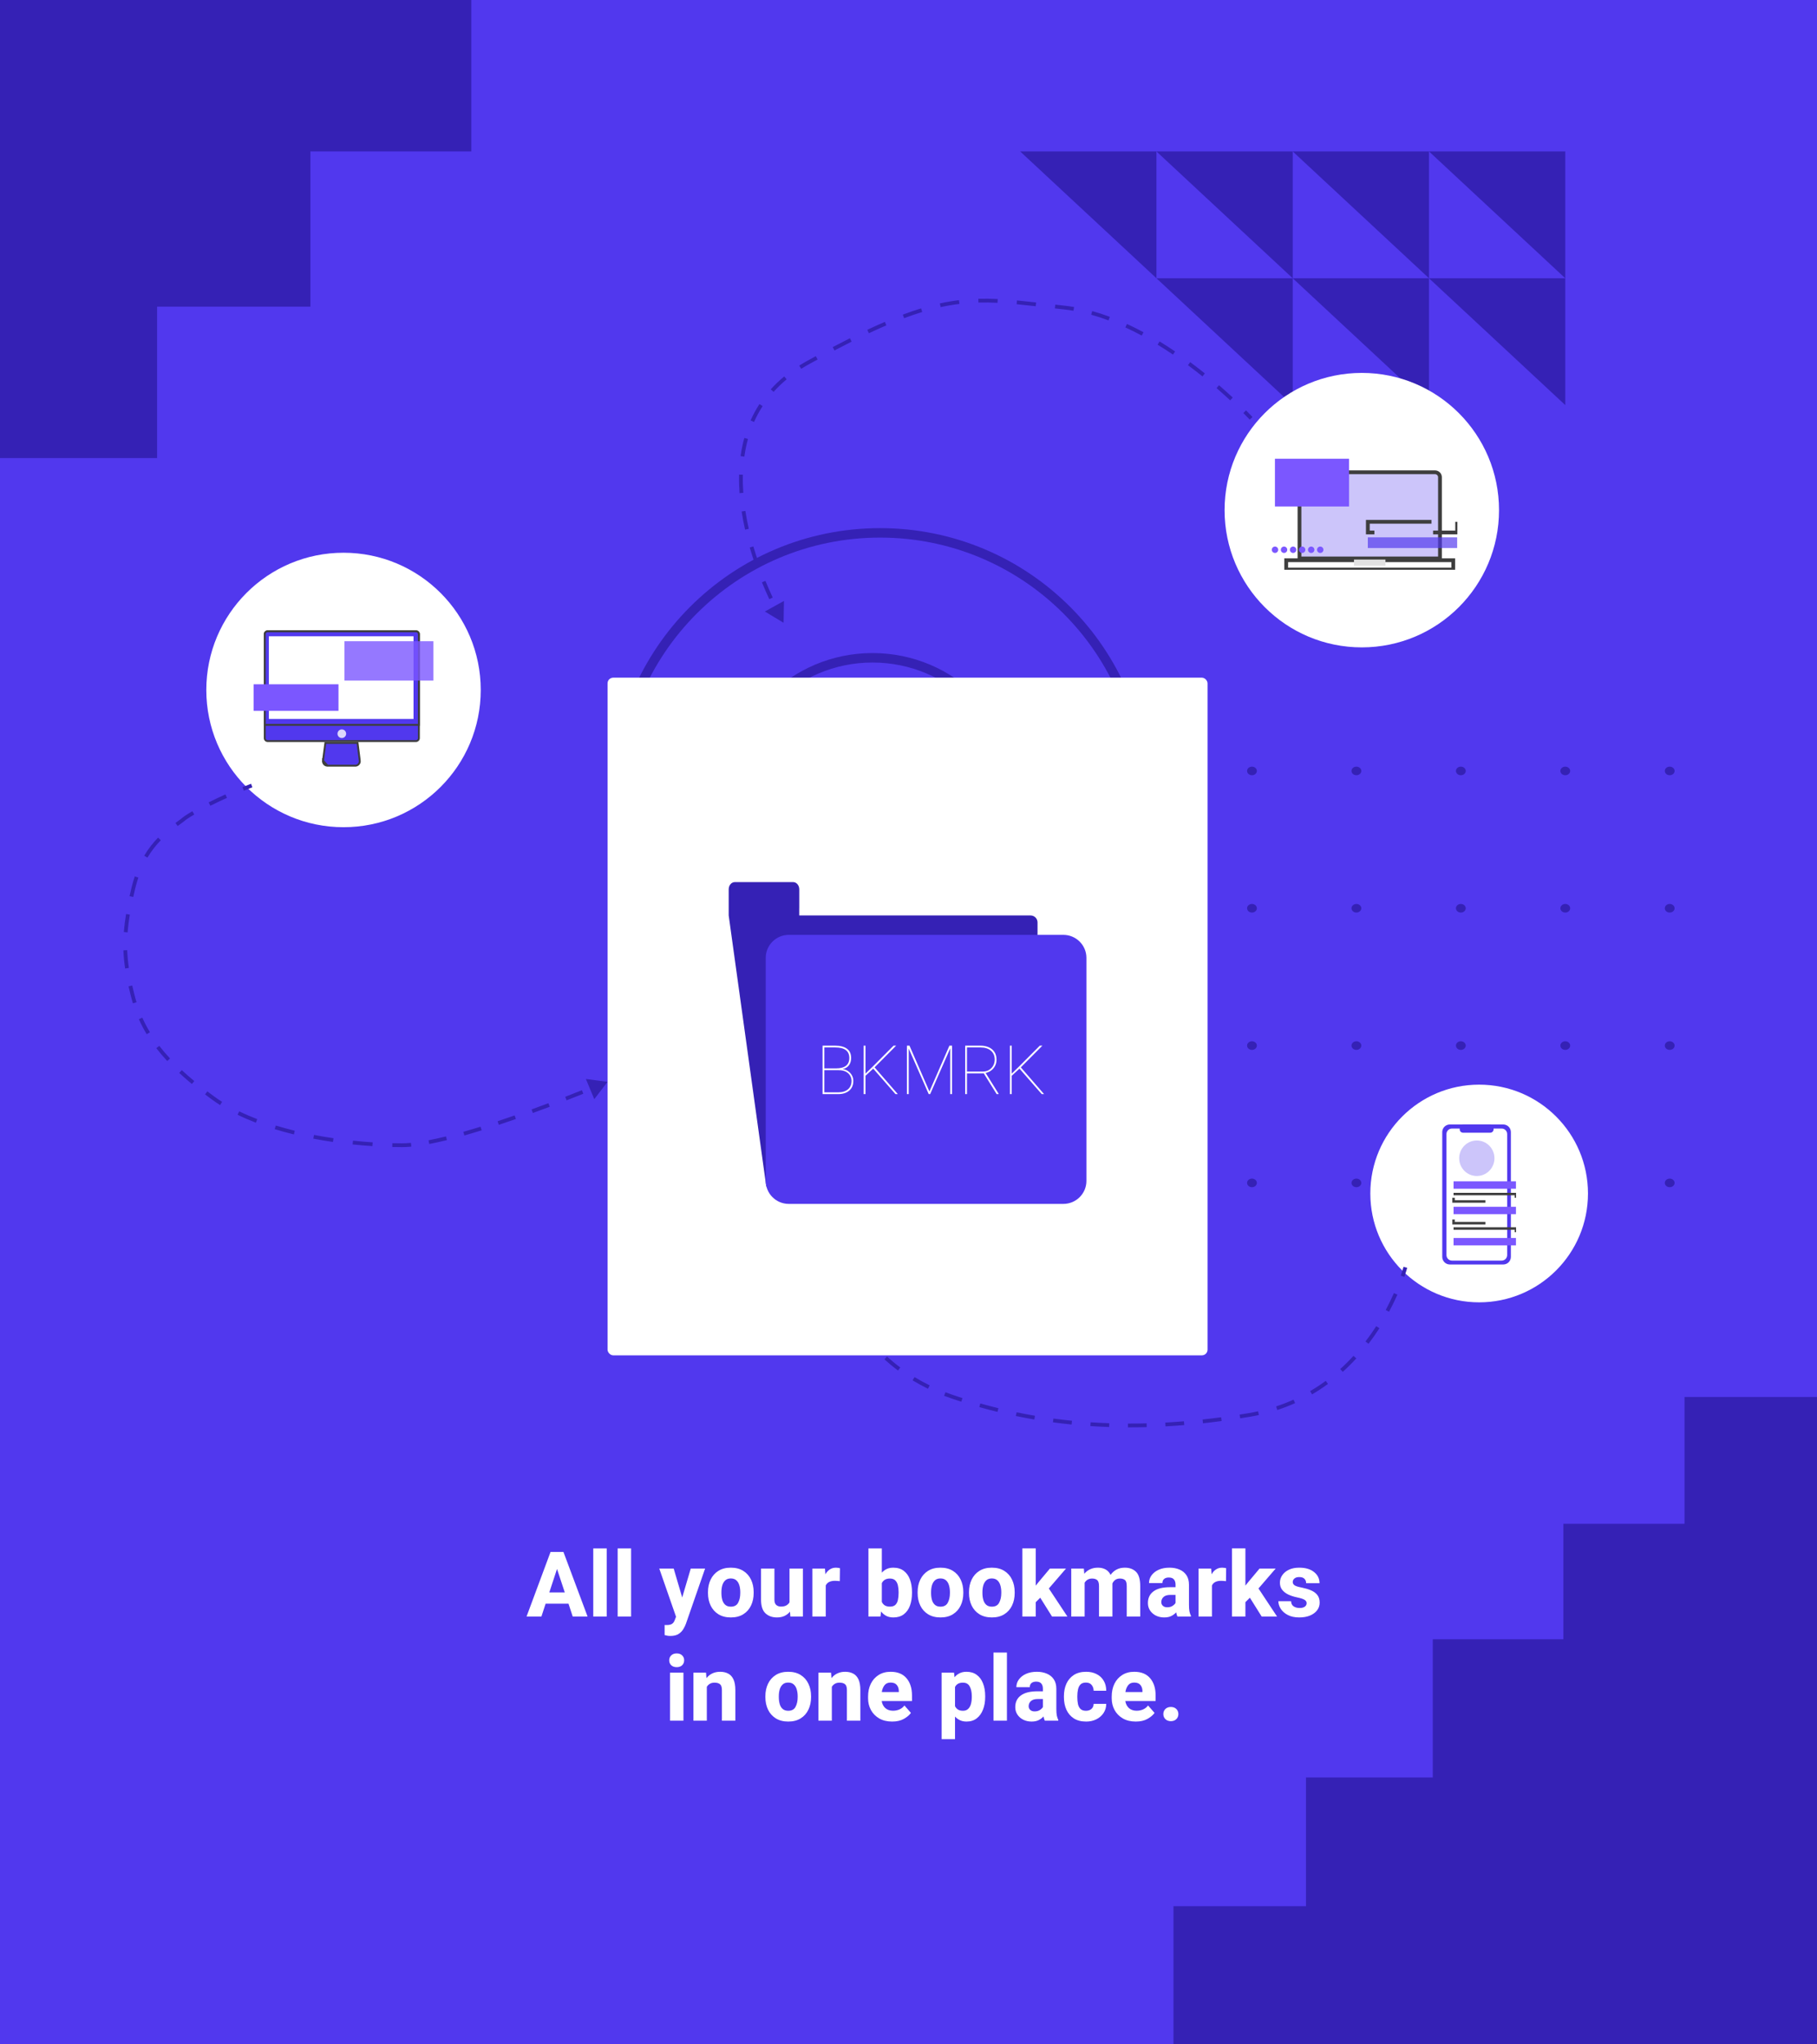 <svg viewBox="0 0 960 1080" fill="none" preserveAspectRatio="xMaxYMid meet" xmlns="http://www.w3.org/2000/svg">
    <path fill="#5138EE" d="M0 0h960v1080H0z" />
    <path
        d="M249 80h-85v82H83v80H0V0h249v80zM611 80v67l-72-67h72zM683 80v67l-72-67h72zM683 147v67l-72-67h72zM755 80v67l-72-67h72zM755 147v67l-72-67h72zM827 80v67l-72-67h72zM827 147v67l-72-67h72z"
        fill="#3521B5"
    />
    <ellipse cx="385.588" cy="407.273" rx="2.588" ry="2.273" fill="#3521B5" />
    <ellipse cx="440.765" cy="407.273" rx="2.588" ry="2.273" fill="#3521B5" />
    <ellipse cx="495.941" cy="407.273" rx="2.588" ry="2.273" fill="#3521B5" />
    <ellipse cx="551.118" cy="407.273" rx="2.588" ry="2.273" fill="#3521B5" />
    <ellipse cx="606.294" cy="407.273" rx="2.588" ry="2.273" fill="#3521B5" />
    <ellipse cx="661.471" cy="407.273" rx="2.588" ry="2.273" fill="#3521B5" />
    <ellipse cx="716.647" cy="407.273" rx="2.588" ry="2.273" fill="#3521B5" />
    <ellipse cx="771.824" cy="407.273" rx="2.588" ry="2.273" fill="#3521B5" />
    <ellipse cx="827" cy="407.273" rx="2.588" ry="2.273" fill="#3521B5" />
    <ellipse cx="882.177" cy="407.273" rx="2.588" ry="2.273" fill="#3521B5" />
    <ellipse cx="385.588" cy="479.818" rx="2.588" ry="2.273" fill="#3521B5" />
    <ellipse cx="440.765" cy="479.818" rx="2.588" ry="2.273" fill="#3521B5" />
    <ellipse cx="495.941" cy="479.818" rx="2.588" ry="2.273" fill="#3521B5" />
    <ellipse cx="551.118" cy="479.818" rx="2.588" ry="2.273" fill="#3521B5" />
    <ellipse cx="606.294" cy="479.818" rx="2.588" ry="2.273" fill="#3521B5" />
    <ellipse cx="661.471" cy="479.818" rx="2.588" ry="2.273" fill="#3521B5" />
    <ellipse cx="716.647" cy="479.818" rx="2.588" ry="2.273" fill="#3521B5" />
    <ellipse cx="771.824" cy="479.818" rx="2.588" ry="2.273" fill="#3521B5" />
    <ellipse cx="827" cy="479.818" rx="2.588" ry="2.273" fill="#3521B5" />
    <ellipse cx="882.177" cy="479.818" rx="2.588" ry="2.273" fill="#3521B5" />
    <ellipse cx="385.588" cy="552.364" rx="2.588" ry="2.273" fill="#3521B5" />
    <ellipse cx="440.765" cy="552.364" rx="2.588" ry="2.273" fill="#3521B5" />
    <ellipse cx="495.941" cy="552.364" rx="2.588" ry="2.273" fill="#3521B5" />
    <ellipse cx="551.118" cy="552.364" rx="2.588" ry="2.273" fill="#3521B5" />
    <ellipse cx="606.294" cy="552.364" rx="2.588" ry="2.273" fill="#3521B5" />
    <ellipse cx="661.471" cy="552.364" rx="2.588" ry="2.273" fill="#3521B5" />
    <ellipse cx="716.647" cy="552.364" rx="2.588" ry="2.273" fill="#3521B5" />
    <ellipse cx="771.824" cy="552.364" rx="2.588" ry="2.273" fill="#3521B5" />
    <ellipse cx="827" cy="552.364" rx="2.588" ry="2.273" fill="#3521B5" />
    <ellipse cx="882.177" cy="552.364" rx="2.588" ry="2.273" fill="#3521B5" />
    <ellipse cx="385.588" cy="624.909" rx="2.588" ry="2.273" fill="#3521B5" />
    <ellipse cx="440.765" cy="624.909" rx="2.588" ry="2.273" fill="#3521B5" />
    <ellipse cx="495.941" cy="624.909" rx="2.588" ry="2.273" fill="#3521B5" />
    <ellipse cx="551.118" cy="624.909" rx="2.588" ry="2.273" fill="#3521B5" />
    <ellipse cx="606.294" cy="624.909" rx="2.588" ry="2.273" fill="#3521B5" />
    <ellipse cx="661.471" cy="624.909" rx="2.588" ry="2.273" fill="#3521B5" />
    <ellipse cx="716.647" cy="624.909" rx="2.588" ry="2.273" fill="#3521B5" />
    <ellipse cx="771.824" cy="624.909" rx="2.588" ry="2.273" fill="#3521B5" />
    <ellipse cx="827" cy="624.909" rx="2.588" ry="2.273" fill="#3521B5" />
    <ellipse cx="882.177" cy="624.909" rx="2.588" ry="2.273" fill="#3521B5" />
    <g filter="url(#filter0_d)">
        <circle cx="781.5" cy="626.5" r="57.5" fill="#fff" />
        <g clip-path="url(#clip0)">
            <path
                d="M794.26 590.047h-28.263c-2.208 0-3.997 1.802-3.997 4.024v65.905c0 2.222 1.789 4.024 3.997 4.024h28.263c2.208 0 3.997-1.802 3.997-4.024v-65.905c0-2.222-1.789-4.024-3.997-4.024z"
                fill="#5138EE"
            />
            <path
                d="M793.416 592.194h-26.297c-1.598 0-2.894 1.305-2.894 2.914v63.924c0 1.609 1.296 2.913 2.894 2.913h26.297c1.598 0 2.894-1.304 2.894-2.913v-63.924c0-1.609-1.296-2.914-2.894-2.914z"
                fill="#fff"
            />
            <path
                d="M787.373 590h-14.397c-.966 0-1.75.789-1.75 1.762v.865c0 .973.784 1.762 1.75 1.762h14.397c.967 0 1.75-.789 1.75-1.762v-.865c0-.973-.783-1.762-1.75-1.762z"
                fill="#5138EE"
            />
            <path
                d="M780.268 617.266c5.147 0 9.319-4.202 9.319-9.385s-4.172-9.384-9.319-9.384c-5.147 0-9.32 4.201-9.32 9.384 0 5.183 4.173 9.385 9.32 9.385z"
                fill="#5138EE"
                fill-opacity=".29"
            />
            <path d="M767.981 623.989v-3.922h32.966v3.922h-32.966z" fill="#7B57FF" />
            <path
                d="M784.801 630.712h-16.82v-1.962M784.801 642.197h-16.82v-1.961M767.981 626.79h32.966v1.961M767.981 644.998h32.966v1.961"
                stroke="#3E3E3E"
                stroke-width="1.31"
                stroke-miterlimit="10"
            />
            <path
                d="M800.947 633.513h-32.966v3.921h32.966v-3.921zM800.947 650h-32.966v3.921h32.966V650z"
                fill="#7B57FF"
            />
        </g>
    </g>
    <g filter="url(#filter1_d)">
        <circle cx="181.5" cy="360.5" r="72.5" fill="#fff" />
        <path
            d="M141.418 329.5h78.355c.852 0 1.54.689 1.54 1.536v54.915c0 .847-.688 1.536-1.54 1.536h-78.355c-.851 0-1.54-.689-1.54-1.536v-54.915c0-.847.689-1.536 1.54-1.536z"
            fill="#5138EE"
            stroke="#3E3E3E"
        />
        <path
            d="M141.418 329.5h78.355c.409 0 .801.162 1.09.45.288.288.45.679.45 1.086v47.902h-81.435v-47.902c0-.407.162-.798.451-1.086.289-.288.68-.45 1.089-.45z"
            fill="#5138EE"
            stroke="#3E3E3E"
        />
        <path d="M218.481 332.135h-76.437v43.693h76.437v-43.693z" fill="#fff" />
        <path
            d="M170.668 397.811h0c-.044.336-.016.677.082 1.001.099.323.266.623.489.877.224.255.5.459.809.599.309.14.645.212.985.212l-2.365-2.689zm0 0l1.228-9.324h17.015l1.162 9.344c0 .001 0 .001.001.001.04.334.01.673-.09.994-.1.322-.268.619-.491.871-.224.252-.499.454-.807.593-.308.138-.642.21-.98.21 0 0 0 0 0 0h-14.673l-2.365-2.689z"
            fill="#5138EE"
            stroke="#3E3E3E"
        />
        <path
            opacity=".8"
            d="M180.596 385.897c1.261 0 2.284-1.021 2.284-2.28s-1.023-2.279-2.284-2.279c-1.262 0-2.285 1.02-2.285 2.279s1.023 2.28 2.285 2.28z"
            fill="#fff"
        />
        <path opacity=".8" d="M229 334.747h-47.024v20.802H229v-20.802z" fill="#7B57FF" />
        <path
            d="M134 359.253h44.835M134 362.72h44.835M134 366.235h44.835M134 369.749h44.835"
            stroke="#7B57FF"
            stroke-width="3.52"
            stroke-miterlimit="10"
        />
    </g>
    <g filter="url(#filter2_d)">
        <circle cx="719.5" cy="265.5" r="72.5" fill="#fff" />
        <g clip-path="url(#clip1)">
            <path
                d="M689.193 245.505h68.991c.696 0 1.362.275 1.852.762s.764 1.146.764 1.832v42.916h-74.222v-42.916c0-.686.274-1.345.764-1.832.49-.487 1.156-.762 1.851-.762z"
                fill="#5138EE"
                fill-opacity=".29"
                stroke="#3E3E3E"
                stroke-width="2"
            />
            <path
                d="M673.638 288.116c.937 0 1.697-.755 1.697-1.687 0-.931-.76-1.686-1.697-1.686s-1.696.755-1.696 1.686c0 .932.759 1.687 1.696 1.687zM678.418 288.116c.937 0 1.697-.755 1.697-1.687 0-.931-.76-1.686-1.697-1.686s-1.697.755-1.697 1.686c0 .932.76 1.687 1.697 1.687zM683.199 288.116c.937 0 1.697-.755 1.697-1.687 0-.931-.76-1.686-1.697-1.686s-1.697.755-1.697 1.686c0 .932.76 1.687 1.697 1.687zM687.979 288.116c.937 0 1.697-.755 1.697-1.687 0-.931-.76-1.686-1.697-1.686s-1.697.755-1.697 1.686c0 .932.76 1.687 1.697 1.687zM692.76 288.116c.937 0 1.697-.755 1.697-1.687 0-.931-.76-1.686-1.697-1.686s-1.697.755-1.697 1.686c0 .932.76 1.687 1.697 1.687zM697.54 288.116c.937 0 1.696-.755 1.696-1.687 0-.931-.759-1.686-1.696-1.686-.937 0-1.697.755-1.697 1.686 0 .932.76 1.687 1.697 1.687z"
                fill="#7B57FF"
            />
            <path
                d="M767.817 291.956H679.56v4.927h88.257v-4.927z"
                stroke="#3E3E3E"
                stroke-width="2"
                stroke-miterlimit="10"
            />
            <path d="M712.775 238.346h-39.173v25.221h39.173v-25.221z" fill="#7B57FF" />
            <path opacity=".68" d="M769.882 279.873h-47.196v5.631h47.196v-5.631z" fill="#5138EE" />
            <path
                d="M726.157 277.292h-3.471v-5.63h10.866M769.882 271.662v5.63h-12.725M733.552 271.662h22.752"
                stroke="#3E3E3E"
                stroke-width="2"
                stroke-miterlimit="10"
            />
            <path d="M732.007 291.604H715.37v3.284h16.637v-3.284z" fill="#E2E2E2" />
        </g>
    </g>
    <path
        d="M286.047 854h-7.852l12.68-34.125h6.82L310.445 854h-7.851l-2.227-6.797h-12.094L286.047 854zm4.172-12.75h8.179l-4.101-12.398-4.078 12.398zM320.547 854h-7.102v-36h7.102v36zm12.891 0h-7.102v-36h7.102v36zm31.523-25.359h7.57l-10.125 29.156c-.297.844-.742 1.765-1.336 2.765-.578 1.016-1.414 1.883-2.508 2.602-1.078.719-2.523 1.078-4.335 1.078-.657 0-1.188-.039-1.594-.117-.406-.063-.899-.172-1.477-.328v-5.344c.328.016.672.024 1.032.024 1.312 0 2.273-.211 2.882-.633.625-.406 1.094-1.047 1.407-1.922l.703-1.828-8.86-25.453h7.618l4.5 15.281 4.523-15.281zm9.094 12.445c0-2.469.468-4.672 1.406-6.609.937-1.954 2.305-3.493 4.101-4.618 1.797-1.125 3.977-1.687 6.54-1.687 2.593 0 4.789.562 6.586 1.687 1.812 1.125 3.179 2.664 4.101 4.618.938 1.937 1.406 4.14 1.406 6.609v.492c0 2.453-.468 4.656-1.406 6.61-.922 1.937-2.281 3.468-4.078 4.593-1.797 1.125-3.984 1.688-6.563 1.688-2.578 0-4.773-.563-6.586-1.688-1.796-1.125-3.164-2.656-4.101-4.593-.938-1.954-1.406-4.157-1.406-6.61v-.492zm7.101.492c0 1.328.156 2.539.469 3.633.313 1.094.836 1.961 1.57 2.601.735.641 1.719.961 2.953.961 1.829 0 3.11-.695 3.844-2.085.75-1.407 1.125-3.11 1.125-5.11v-.492c0-1.297-.164-2.492-.492-3.586-.313-1.094-.836-1.969-1.57-2.625-.719-.672-1.703-1.008-2.953-1.008-1.219 0-2.188.336-2.907 1.008-.718.656-1.242 1.531-1.57 2.625-.313 1.094-.469 2.289-.469 3.586v.492zm35.977-12.937h7.078V854h-6.633l-.187-2.602c-.782.969-1.75 1.727-2.907 2.274-1.14.531-2.468.797-3.984.797-2.5 0-4.531-.735-6.094-2.203-1.547-1.469-2.32-3.875-2.32-7.219v-16.406h7.078v16.453c0 1.297.32 2.226.961 2.789.641.562 1.469.844 2.484.844 1.172 0 2.118-.204 2.836-.61.735-.406 1.297-.953 1.688-1.64v-17.836zM436.281 854h-7.078v-25.359h6.656l.235 3.023c.609-1.094 1.383-1.945 2.32-2.555.938-.625 2.024-.937 3.258-.937.359 0 .734.031 1.125.094.406.046.734.117.984.211l-.093 6.82c-.344-.047-.758-.086-1.243-.117-.468-.047-.883-.071-1.242-.071-2.515 0-4.156.821-4.922 2.461V854zm45.563-12.469c0 2.547-.36 4.789-1.078 6.727-.719 1.937-1.813 3.461-3.282 4.57-1.453 1.094-3.281 1.641-5.484 1.641-1.438 0-2.688-.274-3.75-.821-1.062-.562-1.977-1.336-2.742-2.32L465.18 854h-6.352v-36h7.078v12.82c.735-.828 1.594-1.476 2.578-1.945 1-.469 2.157-.703 3.469-.703 2.219 0 4.063.555 5.531 1.664 1.469 1.109 2.563 2.633 3.282 4.57.718 1.938 1.078 4.149 1.078 6.633v.492zm-7.078-.492c0-1.281-.125-2.461-.375-3.539-.25-1.094-.711-1.961-1.383-2.602-.656-.656-1.61-.984-2.86-.984-1.078 0-1.96.219-2.648.656-.688.422-1.219 1.016-1.594 1.782v9.914c.375.796.906 1.414 1.594 1.851.703.422 1.602.633 2.695.633 1.25 0 2.203-.305 2.86-.914.656-.625 1.101-1.477 1.336-2.555.25-1.093.375-2.343.375-3.75v-.492zm10.054.047c0-2.469.469-4.672 1.407-6.609.937-1.954 2.304-3.493 4.101-4.618 1.797-1.125 3.977-1.687 6.539-1.687 2.594 0 4.789.562 6.586 1.687 1.813 1.125 3.18 2.664 4.102 4.618.937 1.937 1.406 4.14 1.406 6.609v.492c0 2.453-.469 4.656-1.406 6.61-.922 1.937-2.282 3.468-4.078 4.593-1.797 1.125-3.985 1.688-6.563 1.688s-4.773-.563-6.586-1.688c-1.797-1.125-3.164-2.656-4.101-4.593-.938-1.954-1.407-4.157-1.407-6.61v-.492zm7.102.492c0 1.328.156 2.539.469 3.633.312 1.094.836 1.961 1.57 2.601.734.641 1.719.961 2.953.961 1.828 0 3.109-.695 3.844-2.085.75-1.407 1.125-3.11 1.125-5.11v-.492c0-1.297-.164-2.492-.492-3.586-.313-1.094-.836-1.969-1.571-2.625-.718-.672-1.703-1.008-2.953-1.008-1.219 0-2.187.336-2.906 1.008-.719.656-1.242 1.531-1.57 2.625-.313 1.094-.469 2.289-.469 3.586v.492zm20.039-.492c0-2.469.469-4.672 1.406-6.609.938-1.954 2.305-3.493 4.102-4.618 1.797-1.125 3.976-1.687 6.539-1.687 2.594 0 4.789.562 6.586 1.687 1.812 1.125 3.179 2.664 4.101 4.618.938 1.937 1.407 4.14 1.407 6.609v.492c0 2.453-.469 4.656-1.407 6.61-.922 1.937-2.281 3.468-4.078 4.593-1.797 1.125-3.984 1.688-6.562 1.688-2.578 0-4.774-.563-6.586-1.688-1.797-1.125-3.164-2.656-4.102-4.593-.937-1.954-1.406-4.157-1.406-6.61v-.492zm7.101.492c0 1.328.157 2.539.469 3.633.313 1.094.836 1.961 1.571 2.601.734.641 1.718.961 2.953.961 1.828 0 3.109-.695 3.843-2.085.75-1.407 1.125-3.11 1.125-5.11v-.492c0-1.297-.164-2.492-.492-3.586-.312-1.094-.836-1.969-1.57-2.625-.719-.672-1.703-1.008-2.953-1.008-1.219 0-2.188.336-2.906 1.008-.719.656-1.243 1.531-1.571 2.625-.312 1.094-.469 2.289-.469 3.586v.492zM547.234 854h-7.078v-36.023h7.078v19.687l1.196-1.523 6.281-7.5h8.508l-9.071 10.523L563.969 854h-8.133l-6.234-9.961-2.368 2.367V854zm25.828 0h-7.078v-25.359h6.657l.234 2.765c.828-1.015 1.844-1.804 3.047-2.367 1.219-.578 2.609-.867 4.172-.867 1.5 0 2.828.305 3.984.914 1.156.609 2.055 1.578 2.695 2.906.813-1.187 1.844-2.117 3.094-2.789 1.266-.687 2.75-1.031 4.453-1.031 2.438 0 4.399.726 5.883 2.18 1.485 1.453 2.227 3.968 2.227 7.546V854h-7.125v-16.125c0-1.625-.321-2.687-.961-3.187-.641-.516-1.524-.774-2.649-.774-.968 0-1.781.234-2.437.703-.656.469-1.164 1.102-1.524 1.899V854h-7.078v-16.055c0-1.625-.328-2.703-.984-3.234-.641-.531-1.531-.797-2.672-.797-.906 0-1.688.195-2.344.586-.656.391-1.187.93-1.594 1.617V854zm48.024-16.898c0-1.141-.281-2.047-.844-2.719-.562-.672-1.461-1.008-2.695-1.008-1.078 0-1.914.258-2.508.773-.594.516-.891 1.235-.891 2.157h-7.078c0-1.5.446-2.86 1.336-4.078.891-1.235 2.149-2.219 3.774-2.954 1.625-.734 3.539-1.101 5.742-1.101 1.969 0 3.726.336 5.273 1.008 1.547.656 2.766 1.648 3.657 2.976.89 1.328 1.336 2.992 1.336 4.992v10.594c0 1.5.085 2.688.257 3.563.188.875.446 1.64.774 2.297V854h-7.125c-.282-.594-.508-1.336-.68-2.227-.656.75-1.5 1.391-2.531 1.922-1.016.516-2.274.774-3.774.774-1.609 0-3.07-.321-4.382-.961-1.297-.656-2.329-1.555-3.094-2.696-.766-1.156-1.149-2.476-1.149-3.96 0-2.657.985-4.711 2.954-6.164 1.968-1.469 4.898-2.204 8.789-2.204h2.859v-1.382zm-4.406 12c1.093 0 2.015-.235 2.765-.704.766-.484 1.313-1.015 1.641-1.593v-4.243h-2.648c-1.719 0-2.961.376-3.727 1.126-.766.734-1.149 1.624-1.149 2.671 0 .797.282 1.453.844 1.969.563.516 1.321.774 2.274.774zM640.328 854h-7.078v-25.359h6.656l.235 3.023c.609-1.094 1.382-1.945 2.32-2.555.937-.625 2.023-.937 3.258-.937.359 0 .734.031 1.125.094.406.046.734.117.984.211l-.094 6.82c-.343-.047-.757-.086-1.242-.117-.469-.047-.883-.071-1.242-.071-2.516 0-4.156.821-4.922 2.461V854zM658 854h-7.078v-36.023H658v19.687l1.195-1.523 6.282-7.5h8.507l-9.07 10.523 9.82 14.836h-8.132l-6.235-9.961-2.367 2.367V854zm32.344-7.078c0-.688-.336-1.258-1.008-1.711-.656-.469-2.024-.922-4.102-1.359-1.718-.36-3.257-.86-4.617-1.5-1.344-.657-2.414-1.493-3.211-2.508-.781-1.016-1.172-2.258-1.172-3.727 0-1.422.407-2.734 1.219-3.937.813-1.203 1.977-2.172 3.492-2.907 1.532-.734 3.36-1.101 5.485-1.101 3.328 0 5.945.773 7.851 2.32 1.922 1.531 2.883 3.492 2.883 5.883h-7.078c0-.953-.297-1.727-.891-2.32-.578-.61-1.507-.914-2.789-.914-1.047 0-1.875.25-2.484.75-.61.5-.914 1.125-.914 1.875 0 .718.336 1.304 1.008 1.757.687.438 1.882.813 3.586 1.125 1.796.36 3.421.836 4.875 1.43 1.453.578 2.609 1.399 3.468 2.461.86 1.047 1.289 2.422 1.289 4.125 0 1.5-.445 2.836-1.336 4.008-.875 1.172-2.125 2.101-3.75 2.789-1.609.672-3.507 1.008-5.695 1.008-2.391 0-4.406-.43-6.047-1.289-1.64-.86-2.883-1.946-3.726-3.258-.844-1.328-1.266-2.68-1.266-4.055h6.703c.063 1.266.524 2.188 1.383 2.766.875.562 1.914.844 3.117.844 1.219 0 2.141-.235 2.766-.704.64-.468.961-1.085.961-1.851zm-336.774 30.18c0-1.047.36-1.914 1.078-2.602.719-.688 1.68-1.031 2.883-1.031s2.157.343 2.86 1.031c.718.688 1.078 1.555 1.078 2.602 0 1.062-.36 1.937-1.078 2.625-.703.671-1.657 1.007-2.86 1.007-1.203 0-2.164-.336-2.883-1.007-.718-.688-1.078-1.563-1.078-2.625zM361.094 909h-7.102v-25.359h7.102V909zm12.351 0h-7.078v-25.359h6.656l.235 2.882c1.797-2.234 4.211-3.351 7.242-3.351 1.594 0 2.992.312 4.195.937 1.203.61 2.141 1.625 2.813 3.047.672 1.422 1.008 3.344 1.008 5.766V909h-7.102v-16.125c0-1.563-.336-2.609-1.008-3.141-.672-.546-1.64-.82-2.906-.82-.938 0-1.742.195-2.414.586-.672.391-1.219.93-1.641 1.617V909zm30.938-12.914c0-2.469.469-4.672 1.406-6.609.938-1.954 2.305-3.493 4.102-4.618 1.797-1.125 3.976-1.687 6.539-1.687 2.593 0 4.789.562 6.586 1.687 1.812 1.125 3.179 2.664 4.101 4.618.938 1.937 1.406 4.14 1.406 6.609v.492c0 2.453-.468 4.656-1.406 6.61-.922 1.937-2.281 3.468-4.078 4.593-1.797 1.125-3.984 1.688-6.562 1.688-2.579 0-4.774-.563-6.586-1.688-1.797-1.125-3.164-2.656-4.102-4.593-.937-1.954-1.406-4.157-1.406-6.61v-.492zm7.101.492c0 1.328.157 2.539.469 3.633.313 1.094.836 1.961 1.57 2.601.735.641 1.719.961 2.954.961 1.828 0 3.109-.695 3.843-2.085.75-1.407 1.125-3.11 1.125-5.11v-.492c0-1.297-.164-2.492-.492-3.586-.312-1.094-.836-1.969-1.57-2.625-.719-.672-1.703-1.008-2.953-1.008-1.219 0-2.188.336-2.907 1.008-.718.656-1.242 1.531-1.57 2.625-.312 1.094-.469 2.289-.469 3.586v.492zM439.492 909h-7.078v-25.359h6.656l.235 2.882c1.797-2.234 4.211-3.351 7.242-3.351 1.594 0 2.992.312 4.195.937 1.203.61 2.141 1.625 2.813 3.047.672 1.422 1.007 3.344 1.007 5.766V909h-7.101v-16.125c0-1.563-.336-2.609-1.008-3.141-.672-.546-1.641-.82-2.906-.82-.938 0-1.742.195-2.414.586-.672.391-1.219.93-1.641 1.617V909zm31.875.469c-2.672 0-4.961-.555-6.867-1.664-1.891-1.11-3.344-2.594-4.359-4.453-1-1.86-1.5-3.914-1.5-6.164v-.915c0-2.531.476-4.781 1.429-6.75.969-1.968 2.344-3.515 4.125-4.64 1.782-1.141 3.907-1.711 6.375-1.711 3.672 0 6.469 1.14 8.391 3.422 1.922 2.265 2.883 5.281 2.883 9.047v3h-16.008c.25 1.547.891 2.789 1.922 3.726 1.047.922 2.398 1.383 4.054 1.383 1.204 0 2.321-.219 3.352-.656 1.047-.453 1.945-1.156 2.695-2.11l3.422 3.914c-.797 1.141-2.031 2.188-3.703 3.141-1.672.953-3.742 1.43-6.211 1.43zm-.844-20.602c-1.39 0-2.453.469-3.187 1.406-.734.922-1.219 2.125-1.453 3.61h9v-.563c-.016-1.297-.375-2.359-1.078-3.187-.688-.844-1.782-1.266-3.282-1.266zm34.055 29.883H497.5v-35.109h6.562l.258 2.414c.75-.907 1.641-1.61 2.672-2.11 1.047-.515 2.258-.773 3.633-.773 2.141 0 3.945.539 5.414 1.617 1.469 1.063 2.578 2.563 3.328 4.5.766 1.922 1.149 4.172 1.149 6.75v.492c0 2.453-.383 4.657-1.149 6.61-.75 1.953-1.859 3.5-3.328 4.64-1.453 1.125-3.25 1.688-5.391 1.688-1.296 0-2.445-.235-3.445-.703-1-.469-1.875-1.118-2.625-1.946v11.93zm8.86-22.711c0-2.047-.36-3.742-1.079-5.086-.703-1.359-1.906-2.039-3.609-2.039-2.016 0-3.406.766-4.172 2.297v10.148c.375.75.899 1.344 1.57 1.782.688.421 1.571.632 2.649.632 1.141 0 2.047-.328 2.719-.984.687-.656 1.179-1.531 1.476-2.625.297-1.109.446-2.32.446-3.633v-.492zM532 909h-7.102v-36H532v36zm19.008-16.898c0-1.141-.281-2.047-.844-2.719-.562-.672-1.461-1.008-2.695-1.008-1.078 0-1.914.258-2.508.773-.594.516-.891 1.235-.891 2.157h-7.078c0-1.5.446-2.86 1.336-4.078.891-1.235 2.149-2.219 3.774-2.954 1.625-.734 3.539-1.101 5.742-1.101 1.968 0 3.726.336 5.273 1.008 1.547.656 2.766 1.648 3.656 2.976.891 1.328 1.336 2.992 1.336 4.992v10.594c0 1.5.086 2.688.258 3.563.188.875.445 1.64.774 2.297V909h-7.125c-.282-.594-.508-1.336-.68-2.227-.656.75-1.5 1.391-2.531 1.922-1.016.516-2.274.774-3.774.774-1.609 0-3.07-.321-4.383-.961-1.296-.656-2.328-1.555-3.093-2.696-.766-1.156-1.149-2.476-1.149-3.96 0-2.657.985-4.711 2.953-6.164 1.969-1.469 4.899-2.204 8.789-2.204h2.86v-1.382zm-4.406 12c1.093 0 2.015-.235 2.765-.704.766-.484 1.313-1.015 1.641-1.593v-4.243h-2.649c-1.718 0-2.961.376-3.726 1.126-.766.734-1.149 1.624-1.149 2.671 0 .797.282 1.453.844 1.969.563.516 1.32.774 2.274.774zm27.164-.329c1.203 0 2.172-.328 2.906-.984.75-.672 1.133-1.562 1.148-2.672h6.657c-.016 1.828-.493 3.445-1.43 4.852-.938 1.406-2.203 2.508-3.797 3.304-1.594.797-3.383 1.196-5.367 1.196-2.625 0-4.813-.563-6.563-1.688-1.734-1.14-3.039-2.679-3.914-4.617-.859-1.953-1.289-4.125-1.289-6.516v-.632c0-2.407.43-4.578 1.289-6.516.875-1.938 2.18-3.477 3.914-4.617 1.75-1.141 3.93-1.711 6.539-1.711 2.094 0 3.93.406 5.508 1.219 1.594.797 2.836 1.945 3.727 3.445.906 1.484 1.367 3.266 1.383 5.344h-6.657c-.015-1.188-.367-2.203-1.054-3.047-.688-.844-1.704-1.266-3.047-1.266-1.25 0-2.203.336-2.86 1.008-.64.672-1.078 1.555-1.312 2.648-.235 1.079-.352 2.243-.352 3.493v.632c0 1.266.11 2.446.328 3.54.235 1.078.68 1.945 1.336 2.601.657.656 1.625.984 2.907.984zm26.32 5.696c-2.672 0-4.961-.555-6.867-1.664-1.891-1.11-3.344-2.594-4.36-4.453-1-1.86-1.5-3.914-1.5-6.164v-.915c0-2.531.477-4.781 1.43-6.75.969-1.968 2.344-3.515 4.125-4.64 1.781-1.141 3.906-1.711 6.375-1.711 3.672 0 6.469 1.14 8.391 3.422 1.922 2.265 2.882 5.281 2.882 9.047v3h-16.007c.25 1.547.89 2.789 1.922 3.726 1.046.922 2.398 1.383 4.054 1.383 1.203 0 2.321-.219 3.352-.656 1.047-.453 1.945-1.156 2.695-2.11l3.422 3.914c-.797 1.141-2.031 2.188-3.703 3.141-1.672.953-3.742 1.43-6.211 1.43zm-.844-20.602c-1.39 0-2.453.469-3.187 1.406-.735.922-1.219 2.125-1.453 3.61h9v-.563c-.016-1.297-.375-2.359-1.079-3.187-.687-.844-1.781-1.266-3.281-1.266zm15.399 16.641c0-1.063.359-1.953 1.078-2.672.734-.719 1.703-1.078 2.906-1.078s2.164.359 2.883 1.078c.719.719 1.078 1.609 1.078 2.672 0 1.062-.359 1.953-1.078 2.672-.719.718-1.68 1.078-2.883 1.078s-2.172-.36-2.906-1.078c-.719-.719-1.078-1.61-1.078-2.672z"
        fill="#fff"
    />
    <circle cx="465" cy="421" r="139.5" stroke="#3521B5" stroke-width="5" />
    <circle cx="461" cy="423" r="75.5" stroke="#3521B5" stroke-width="5" />
    <path
        d="M890 805h-64v61h-69v73h-67v68h-70v73h340V738h-70v67zM70.499 469l-.486-.119-.001.003.486.116zm42 111l-.295.404.295-.404zM321 571.5l-5.725-.744 2.218 5.33L321 571.5zM97.999 432l-.277-.416-.024.016-.022.018.323.382zm34.999-17l-.174-.469c-.001 0-.001.001-.001.001-.001 0-.003.001-.004.001-.004.002-.009.003-.016.006-.013.005-.034.013-.06.023-.054.02-.133.05-.237.089-.207.079-.513.195-.906.347-.785.304-1.921.749-3.322 1.316l.375.927c1.396-.565 2.526-1.008 3.308-1.31.391-.151.694-.267.9-.345.102-.039.181-.068.233-.088.026-.01.046-.017.059-.022.007-.003.012-.005.015-.006.002 0 .003-.001.004-.001h.001v-.001l-.175-.468zm-13.701 5.14c-2.789 1.249-5.802 2.66-8.83 4.182l.45.893c3.011-1.514 6.011-2.918 8.789-4.162l-.409-.913zm-17.425 8.845c-1.44.851-2.832 1.72-4.151 2.599l.555.832c1.301-.868 2.678-1.727 4.106-2.571l-.51-.86zm-4.197 2.633c-1.268 1.073-2.865 2.205-4.692 3.542l.591.807c1.804-1.321 3.444-2.483 4.747-3.585l-.646-.764zm-13.793 11.223c-2.504 2.567-5.001 5.652-7.264 9.46l.86.511c2.219-3.732 4.665-6.756 7.12-9.273l-.716-.698zM71.677 463.147c-.609 1.8-1.167 3.708-1.663 5.734l.971.238c.49-1.999 1.039-3.88 1.639-5.651l-.947-.321zm-1.664 5.737c-.384 1.605-.741 3.156-1.073 4.658l.977.216c.33-1.496.686-3.042 1.069-4.642l-.973-.232zm-2.905 14.049c-.557 3.367-.949 6.502-1.185 9.499l.997.079c.233-2.966.622-6.071 1.175-9.415l-.987-.163zm-1.402 19.088c.115 3.177.42 6.312.901 9.545l.989-.147c-.476-3.2-.777-6.298-.891-9.434l-.999.036zm2.696 18.945c.341 1.507.712 3.055 1.112 4.655l.97-.242c-.399-1.594-.768-3.135-1.107-4.633l-.975.22zm1.112 4.655c.362 1.45.759 2.876 1.192 4.282l.956-.294c-.428-1.389-.82-2.798-1.178-4.23l-.97.242zm4.309 12.607c1.193 2.675 2.559 5.293 4.122 7.876l.856-.517c-1.541-2.548-2.888-5.129-4.064-7.766l-.913.407zm9.155 15.203c1.741 2.257 3.654 4.504 5.756 6.758l.731-.682c-2.083-2.233-3.975-4.456-5.696-6.686l-.792.61zm12.048 13.008c2.076 1.923 4.296 3.862 6.672 5.827l.638-.771c-2.363-1.954-4.569-3.881-6.63-5.789l-.679.733zm13.618 11.317c1.156.876 2.342 1.758 3.559 2.648l.59-.808c-1.213-.886-2.394-1.765-3.545-2.637l-.604.797zm3.559 2.648c1.399 1.022 2.85 2.006 4.348 2.953l.534-.845c-1.48-.936-2.912-1.908-4.292-2.916l-.59.808zm13.539 8.049c3.091 1.507 6.311 2.894 9.628 4.17l.359-.933c-3.293-1.267-6.487-2.643-9.549-4.135l-.438.898zm19.546 7.582c3.32 1.018 6.699 1.942 10.11 2.776l.237-.972c-3.393-.83-6.754-1.748-10.054-2.76l-.293.956zm20.35 5.005c3.451.664 6.904 1.244 10.331 1.747l.145-.989c-3.413-.501-6.852-1.079-10.287-1.74l-.189.982zm20.726 3.053c3.553.373 7.044.666 10.438.885l.064-.998c-3.381-.218-6.858-.51-10.397-.881l-.105.994zm20.902 1.346c1.789.041 3.536.061 5.233.061v-1c-1.689 0-3.428-.02-5.21-.061l-.023 1zm5.233.061c1.473 0 3.064-.082 4.756-.238l-.092-.996c-1.668.154-3.228.234-4.664.234v1zm14.21-1.633c2.947-.564 6.064-1.258 9.301-2.056l-.24-.971c-3.223.794-6.322 1.485-9.249 2.045l.188.982zm18.505-4.503c2.994-.848 6.046-1.757 9.122-2.71l-.296-.956c-3.07.952-6.114 1.859-9.098 2.704l.272.962zm18.181-5.616c3.019-.999 6.031-2.024 9.005-3.059l-.328-.945c-2.97 1.034-5.978 2.058-8.992 3.055l.315.949zm17.966-6.244c3.063-1.111 6.047-2.214 8.914-3.291l-.351-.936c-2.864 1.075-5.845 2.177-8.904 3.287l.341.94zm17.805-6.682c3.22-1.247 6.192-2.418 8.843-3.475l-.371-.929c-2.648 1.056-5.617 2.226-8.833 3.471l.361.933zm17.682-7.054c.063-.026.125-.051.187-.077l-.381-.924c-.061.025-.123.051-.186.076l.38.925zM70.499 469l-.971-.238-.001.005.973.233zm42 111l-.59.807.59-.807zM321 571.5l-11.451-1.49 4.436 10.662L321 571.5zM97.999 432l-.555-.832-.048.032-.044.037.646.763zm34.999-17l-.348-.937h-.001-.001c-.001.001-.002.001-.004.002-.004.001-.009.003-.016.006-.014.005-.034.013-.061.023-.054.02-.134.05-.238.089-.208.079-.515.196-.909.349-.788.304-1.926.751-3.329 1.319l.75 1.854c1.393-.564 2.521-1.007 3.3-1.308.39-.151.692-.266.897-.343.102-.039.18-.068.232-.088.026-.01.045-.017.058-.022.007-.002.012-.004.015-.005.001-.001.002-.001.003-.002h.001l-.349-.937zm-13.905 4.684c-2.794 1.251-5.815 2.665-8.85 4.191l.898 1.787c3.003-1.51 5.996-2.911 8.769-4.153l-.817-1.825zm-17.475 8.87c-1.447.856-2.847 1.729-4.174 2.614l1.109 1.664c1.293-.862 2.662-1.716 4.083-2.556l-1.018-1.722zm-4.265 2.683c-1.251 1.058-2.826 2.174-4.664 3.52l1.181 1.614c1.792-1.313 3.454-2.49 4.775-3.608l-1.292-1.526zm-13.828 11.255c-2.529 2.592-5.05 5.708-7.336 9.553l1.719 1.022c2.196-3.694 4.618-6.687 7.048-9.178l-1.432-1.397zm-12.322 20.495c-.614 1.813-1.176 3.735-1.675 5.775l1.942.476c.486-1.985 1.032-3.852 1.627-5.609l-1.894-.642zm-1.677 5.78c-.385 1.608-.743 3.162-1.075 4.668l1.953.43c.329-1.493.685-3.035 1.067-4.632l-1.945-.466zm-2.912 14.085c-.559 3.379-.953 6.527-1.19 9.541l1.994.157c.232-2.949.619-6.041 1.169-9.372l-1.973-.326zm-1.409 19.187c.116 3.197.422 6.351.906 9.601l1.978-.294c-.474-3.184-.773-6.264-.886-9.38l-1.999.073zm2.708 19.038c.342 1.511.714 3.062 1.115 4.665l1.94-.485c-.398-1.591-.766-3.128-1.104-4.622l-1.951.442zm1.115 4.665c.364 1.458.763 2.893 1.2 4.309l1.911-.589c-.425-1.38-.814-2.78-1.171-4.205l-1.94.485zm4.338 12.69c1.202 2.694 2.577 5.33 4.151 7.931l1.711-1.035c-1.53-2.53-2.868-5.093-4.035-7.711l-1.827.815zm9.216 15.305c1.751 2.27 3.674 4.528 5.786 6.793l1.463-1.364c-2.073-2.223-3.955-4.434-5.665-6.651l-1.584 1.222zm12.104 13.069c2.083 1.93 4.311 3.874 6.692 5.845l1.275-1.541c-2.356-1.949-4.555-3.869-6.608-5.771l-1.359 1.467zm13.655 11.349c1.158.877 2.346 1.761 3.566 2.652l1.18-1.614c-1.211-.885-2.39-1.762-3.538-2.632l-1.208 1.594zm3.566 2.652c1.408 1.029 2.868 2.02 4.376 2.973l1.069-1.691c-1.472-.93-2.895-1.895-4.265-2.896l-1.18 1.614zm13.615 8.096c3.105 1.513 6.339 2.906 9.668 4.187l.718-1.867c-3.281-1.262-6.462-2.632-9.51-4.118l-.876 1.798zm19.618 7.61c3.33 1.021 6.719 1.947 10.138 2.783l.475-1.942c-3.384-.828-6.736-1.744-10.026-2.753l-.587 1.912zm20.402 5.018c3.459.666 6.919 1.247 10.354 1.751l.29-1.979c-3.407-.5-6.838-1.076-10.266-1.736l-.378 1.964zm20.769 3.059c3.56.374 7.057.667 10.457.887l.129-1.996c-3.374-.218-6.845-.509-10.377-.88l-.209 1.989zm20.943 1.349c1.793.041 3.543.061 5.244.061v-2c-1.685 0-3.42-.02-5.199-.06l-.045 1.999zm5.244.061c1.491 0 3.097-.083 4.801-.241l-.183-1.991c-1.656.153-3.2.232-4.618.232v2zm14.304-1.642c2.957-.566 6.083-1.262 9.326-2.062l-.478-1.942c-3.217.793-6.307 1.481-9.224 2.04l.376 1.964zm18.547-4.513c2.998-.849 6.054-1.759 9.134-2.714l-.592-1.91c-3.066.95-6.106 1.856-9.087 2.7l.545 1.924zm18.202-5.622c3.021-1 6.036-2.026 9.013-3.062l-.658-1.889c-2.968 1.033-5.972 2.056-8.984 3.052l.629 1.899zm17.979-6.249c3.065-1.112 6.051-2.216 8.92-3.293l-.703-1.872c-2.863 1.074-5.841 2.176-8.899 3.285l.682 1.88zm17.816-6.686c3.221-1.248 6.195-2.419 8.847-3.477l-.741-1.858c-2.647 1.056-5.614 2.225-8.828 3.47l.722 1.865zM427 191.5l-.242-.438.242.438zM414 329l.095-5.773-5.047 2.805L414 329zm247-108l.369-.338c-.001 0-.001 0-.001-.001-.001 0-.002-.001-.003-.003l-.011-.011c-.009-.011-.023-.026-.042-.046-.037-.04-.092-.1-.165-.179-.147-.157-.364-.388-.65-.689-.572-.602-1.418-1.479-2.515-2.584l-.71.705c1.092 1.099 1.933 1.971 2.5 2.568.284.298.499.528.643.682.072.078.126.136.163.175.018.02.031.035.04.044.005.005.008.009.01.011.001.001.002.002.002.003h.001v.001L661 221zm-10.02-10.612c-2.136-1.984-4.564-4.173-7.249-6.492l-.653.756c2.675 2.311 5.094 4.493 7.221 6.469l.681-.733zm-14.727-12.72c-2.437-1.955-5.014-3.951-7.715-5.951l-.595.804c2.69 1.991 5.257 3.979 7.684 5.927l.626-.78zm-15.667-11.586c-2.649-1.792-5.385-3.559-8.197-5.273l-.521.854c2.798 1.705 5.521 3.463 8.157 5.247l.561-.828zm-16.652-10.125c-2.852-1.534-5.764-2.994-8.724-4.354l-.418.909c2.939 1.351 5.833 2.801 8.669 4.326l.473-.881zm-17.728-8.109c-3.06-1.144-6.157-2.161-9.28-3.028l-.267.963c3.092.859 6.162 1.867 9.197 3.001l.35-.936zm-18.81-5.167c-1.611-.273-3.225-.5-4.841-.678l-.11.994c1.597.176 3.192.4 4.784.67l.167-.986zm-4.841-.678c-1.729-.19-3.414-.38-5.061-.567l-.113.994c1.648.187 3.334.377 5.064.567l.11-.994zm-15.175-1.722c-3.522-.397-6.875-.758-10.109-1.061l-.093.996c3.225.302 6.571.662 10.09 1.058l.112-.993zm-20.271-1.809c-3.459-.168-6.835-.226-10.201-.14l.026 1c3.337-.086 6.688-.028 10.127.139l.048-.999zm-20.384.597c-3.274.397-6.605.958-10.06 1.716l.215.977c3.424-.751 6.724-1.307 9.965-1.7l-.12-.993zm-19.923 4.319c-3.079.942-6.281 2.036-9.643 3.299l.351.936c3.345-1.256 6.528-2.344 9.584-3.279l-.292-.956zm-19.094 7.114c-2.961 1.271-6.047 2.662-9.277 4.181l.425.905c3.221-1.515 6.297-2.901 9.246-4.167l-.394-.919zm-18.431 8.636c-2.909 1.459-5.929 3.012-9.07 4.664l.465.885c3.137-1.649 6.151-3.199 9.053-4.655l-.448-.894zm-18.019 9.456c-1.474.803-2.974 1.625-4.5 2.468l.484.876c1.524-.842 3.022-1.664 4.494-2.466l-.478-.878zm-4.5 2.468c-1.467.811-2.88 1.646-4.24 2.504l.533.846c1.344-.848 2.74-1.673 4.191-2.474l-.484-.876zm-12.1 8.184c-2.602 2.155-4.95 4.416-7.064 6.766l.744.669c2.08-2.314 4.393-4.54 6.958-6.665l-.638-.77zm-12.987 14.486c-1.804 2.78-3.346 5.648-4.65 8.583l.914.406c1.283-2.888 2.8-5.71 4.575-8.445l-.839-.544zm-7.929 17.762c-.871 3.142-1.516 6.33-1.965 9.544l.99.138c.443-3.173 1.081-6.319 1.939-9.414l-.964-.268zm-2.749 19.25c-.083 3.249.005 6.501.235 9.731l.997-.071c-.227-3.201-.314-6.42-.232-9.634l-1-.026zm1.331 19.393c.499 3.237 1.116 6.428 1.824 9.55l.975-.221c-.703-3.101-1.316-6.269-1.811-9.481l-.988.152zm4.269 18.963c.936 3.206 1.942 6.301 2.98 9.252l.944-.332c-1.033-2.935-2.033-6.013-2.964-9.2l-.96.28zm6.434 18.335c1.332 3.261 2.65 6.243 3.88 8.885l.906-.422c-1.223-2.629-2.534-5.597-3.86-8.841l-.926.378zm8.188 17.57c.054.1.106.199.158.297l.883-.471c-.052-.096-.104-.195-.157-.295l-.884.469zM427 191.5l-.484-.875.484.875zM414 329l.205-11.545-10.101 5.595L414 329zm247-108l.738-.675s-.001 0-.001-.001h-.001c0-.001-.001-.002-.002-.004l-.012-.012c-.009-.01-.024-.026-.043-.046-.037-.041-.093-.101-.167-.181-.147-.158-.366-.391-.653-.693-.574-.604-1.423-1.483-2.522-2.591l-1.42 1.409c1.089 1.097 1.928 1.966 2.493 2.561.282.297.496.525.639.678.072.077.126.135.161.174.018.019.031.033.04.043l.01.01c.001.001.001.002.002.003L661 221zm-9.68-10.978c-2.14-1.988-4.572-4.181-7.262-6.505l-1.307 1.514c2.67 2.307 5.084 4.484 7.208 6.456l1.361-1.465zm-14.754-12.744c-2.442-1.959-5.024-3.959-7.73-5.962l-1.19 1.607c2.683 1.987 5.245 3.971 7.669 5.915l1.251-1.56zm-15.7-11.61c-2.654-1.796-5.398-3.567-8.217-5.286l-1.041 1.708c2.79 1.701 5.507 3.455 8.137 5.234l1.121-1.656zm-16.695-10.151c-2.861-1.539-5.782-3.003-8.753-4.368l-.835 1.817c2.929 1.346 5.814 2.792 8.641 4.312l.947-1.761zm-17.79-8.138c-3.073-1.148-6.183-2.17-9.321-3.041l-.535 1.927c3.077.854 6.133 1.858 9.156 2.988l.7-1.874zm-18.901-5.191c-1.62-.275-3.244-.503-4.871-.682l-.218 1.988c1.586.174 3.171.397 4.754.666l.335-1.972zm-4.871-.682c-1.727-.19-3.412-.38-5.058-.567l-.226 1.988c1.648.187 3.335.377 5.066.567l.218-1.988zm-15.173-1.722c-3.523-.397-6.88-.758-10.118-1.062l-.186 1.992c3.219.301 6.562.661 10.08 1.057l.224-1.987zm-20.302-1.811c-3.47-.169-6.858-.228-10.239-.14l.052 1.999c3.323-.086 6.661-.028 10.089.139l.098-1.998zm-20.469.6c-3.29.398-6.637.963-10.107 1.724l.429 1.953c3.408-.747 6.693-1.301 9.918-1.692l-.24-1.985zm-20.009 4.337c-3.09.945-6.302 2.042-9.673 3.309l.703 1.872c3.336-1.253 6.509-2.337 9.555-3.269l-.585-1.912zm-19.146 7.132c-2.966 1.274-6.057 2.668-9.292 4.189l.851 1.81c3.216-1.513 6.287-2.897 9.231-4.161l-.79-1.838zm-18.458 8.649c-2.911 1.461-5.934 3.015-9.078 4.668l.931 1.77c3.134-1.647 6.145-3.196 9.044-4.65l-.897-1.788zm-18.033 9.464c-1.476.803-2.976 1.626-4.503 2.47l.968 1.75c1.523-.841 3.02-1.662 4.491-2.464l-.956-1.756zm-4.503 2.47c-1.475.815-2.896 1.655-4.265 2.519l1.067 1.691c1.336-.843 2.723-1.663 4.166-2.46l-.968-1.75zm-12.177 8.236c-2.62 2.17-4.986 4.448-7.117 6.817l1.488 1.337c2.063-2.295 4.359-4.505 6.905-6.614l-1.276-1.54zm-13.087 14.599c-1.82 2.802-3.374 5.694-4.688 8.652l1.828.812c1.273-2.865 2.777-5.664 4.537-8.376l-1.677-1.088zm-7.992 17.901c-.877 3.164-1.527 6.374-1.978 9.607l1.98.277c.441-3.153 1.074-6.277 1.925-9.35l-1.927-.534zm-2.767 19.371c-.083 3.266.005 6.533.236 9.778l1.995-.142c-.227-3.186-.313-6.389-.232-9.586l-1.999-.05zm1.337 19.481c.5 3.249 1.12 6.452 1.831 9.584l1.95-.442c-.701-3.09-1.312-6.247-1.804-9.447l-1.977.305zm4.283 19.027c.939 3.216 1.948 6.319 2.989 9.278l1.886-.664c-1.029-2.928-2.027-5.996-2.955-9.175l-1.92.561zm6.451 18.385c1.336 3.268 2.657 6.257 3.889 8.905l1.814-.843c-1.221-2.623-2.529-5.583-3.851-8.819l-1.852.757zM503.5 738l.159-.474-.159.474zm-55-46l-.289 5.766 5.138-2.633L448.5 692zM660 747.5l.083.493-.083-.493zm82.5-78l-.485-.123v.001s0 .002-.001.003c-.001.003-.002.008-.004.014-.003.013-.008.033-.015.059-.014.052-.035.131-.063.235-.057.208-.144.518-.263.921-.237.806-.602 1.985-1.112 3.472l.946.324c.515-1.502.884-2.695 1.126-3.513.12-.41.209-.726.268-.94.029-.107.051-.189.065-.244.007-.028.013-.049.017-.063.001-.008.003-.013.004-.017 0-.002.001-.003.001-.004v-.001-.001l-.484-.123zm-5.57 13.828c-1.201 2.73-2.642 5.746-4.351 8.94l.882.471c1.721-3.217 3.174-6.257 4.384-9.009l-.915-.402zm-9.385 17.529c-1.714 2.677-3.607 5.404-5.69 8.131l.795.607c2.101-2.751 4.009-5.501 5.737-8.198l-.842-.54zm-12.063 15.753c-2.184 2.386-4.529 4.732-7.044 7.003l.67.743c2.54-2.294 4.908-4.663 7.112-7.071l-.738-.675zm-14.735 13.28c-2.611 1.918-5.372 3.744-8.291 5.449l.505.863c2.95-1.723 5.74-3.568 8.378-5.506l-.592-.806zm-17.107 9.988c-2.944 1.323-6.025 2.523-9.248 3.579l.311.951c3.257-1.068 6.371-2.281 9.347-3.617l-.41-.913zm-18.832 6.185c-1.599.35-3.229.665-4.891.944l.166.986c1.677-.282 3.323-.6 4.939-.953l-.214-.977zm-4.891.944c-1.64.275-3.27.54-4.891.793l.155.988c1.624-.254 3.258-.519 4.902-.795l-.166-.986zm-14.684 2.212c-3.313.44-6.583.835-9.812 1.184l.108.994c3.237-.35 6.515-.745 9.836-1.187l-.132-.991zm-19.658 2.123c-3.335.275-6.624.501-9.87.68l.055.998c3.255-.179 6.553-.406 9.897-.681l-.082-.997zm-19.751 1.086c-3.342.089-6.637.128-9.886.118l-.002 1c3.258.01 6.563-.029 9.915-.119l-.027-.999zm-19.77-.064c-3.34-.113-6.63-.278-9.874-.493l-.066.997c3.254.216 6.556.382 9.906.496l.034-1zm-19.726-1.31c-3.323-.332-6.595-.716-9.818-1.149l-.134.991c3.235.435 6.519.82 9.853 1.153l.099-.995zm-19.59-2.637c-3.287-.559-6.523-1.17-9.712-1.829l-.202.98c3.2.661 6.447 1.274 9.746 1.835l.168-.986zm-19.354-4c-3.237-.789-6.423-1.627-9.564-2.51l-.27.962c3.151.887 6.349 1.728 9.597 2.52l.237-.972zm-19.03-5.351c-1.577-.502-3.141-1.016-4.695-1.54l-.319.948c1.558.526 3.128 1.041 4.71 1.545l.304-.953zm-4.695-1.54c-1.472-.496-2.909-1.016-4.311-1.556l-.359.934c1.415.544 2.865 1.069 4.351 1.57l.319-.948zm-12.703-5.214c-2.84-1.39-5.51-2.861-8.018-4.385l-.519.854c2.533 1.54 5.229 3.025 8.097 4.429l.44-.898zm-15.6-9.497c-2.568-1.912-4.918-3.861-7.063-5.804l-.671.741c2.168 1.964 4.542 3.933 7.136 5.865l.598-.802zm-13.54-12.272c-2.258-2.487-4.18-4.878-5.796-7.071l-.805.593c1.634 2.219 3.578 4.636 5.86 7.15l.741-.672zm-10.782-14.703c-.016-.028-.031-.055-.047-.082l-.87.493c.016.028.032.056.048.083l.869-.494zM503.5 738l.319-.947-.319.947zm-55-46l-.567 11.533 10.271-5.275L448.5 692zM660 747.5l.165.986-.165-.986zm82.5-78l-.969-.246h-.001v.003c-.001.003-.002.007-.004.013-.003.012-.008.031-.014.057-.014.05-.034.128-.062.23-.056.205-.142.512-.26.912-.236.799-.599 1.971-1.106 3.451l1.892.648c.517-1.509.889-2.709 1.132-3.534.122-.413.211-.732.271-.949.03-.109.052-.192.067-.249.007-.028.013-.05.017-.065.002-.008.003-.014.004-.018.001-.002.001-.004.001-.005.001 0 .001-.001.001-.001v-.001l-.969-.246zm-6.028 13.626c-1.196 2.72-2.632 5.725-4.333 8.906l1.763.943c1.728-3.23 3.186-6.281 4.401-9.043l-1.831-.806zm-9.348 17.462c-1.708 2.665-3.592 5.381-5.666 8.096l1.589 1.214c2.11-2.762 4.026-5.523 5.761-8.232l-1.684-1.078zm-12.011 15.685c-2.174 2.374-4.507 4.709-7.01 6.969l1.34 1.485c2.553-2.305 4.931-4.685 7.145-7.104l-1.475-1.35zm-14.662 13.214c-2.597 1.908-5.344 3.724-8.247 5.42l1.009 1.727c2.966-1.733 5.77-3.587 8.422-5.535l-1.184-1.612zm-17.016 9.935c-2.928 1.315-5.992 2.509-9.199 3.56l.623 1.901c3.274-1.073 6.404-2.293 9.395-3.636l-.819-1.825zm-18.734 6.153c-1.591.347-3.213.661-4.867.939l.331 1.972c1.686-.283 3.34-.603 4.963-.957l-.427-1.954zm-4.867.939c-1.638.275-3.267.539-4.885.792l.309 1.976c1.626-.254 3.262-.519 4.907-.796l-.331-1.972zm-14.667 2.209c-3.309.44-6.575.834-9.8 1.183l.216 1.988c3.241-.35 6.523-.746 9.848-1.188l-.264-1.983zm-19.633 2.121c-3.33.274-6.616.5-9.857.679l.11 1.997c3.26-.18 6.563-.407 9.911-.683l-.164-1.993zm-19.723 1.084c-3.337.089-6.627.128-9.871.118l-.006 2c3.264.01 6.573-.029 9.93-.119l-.053-1.999zm-19.74-.063c-3.334-.114-6.62-.279-9.857-.493l-.133 1.995c3.26.216 6.566.383 9.922.497l.068-1.999zm-19.693-1.309c-3.317-.331-6.584-.714-9.802-1.147l-.266 1.982c3.24.436 6.529.822 9.869 1.155l.199-1.99zm-19.556-2.632c-3.281-.558-6.512-1.168-9.694-1.825l-.405 1.958c3.205.663 6.459 1.277 9.763 1.839l.336-1.972zm-19.32-3.993c-3.23-.787-6.411-1.624-9.546-2.506l-.542 1.925c3.157.888 6.361 1.731 9.615 2.524l.473-1.943zm-18.996-5.341c-1.574-.502-3.136-1.014-4.687-1.537l-.639 1.895c1.561.526 3.134 1.042 4.718 1.547l.608-1.905zm-4.687-1.537c-1.465-.495-2.896-1.012-4.291-1.549l-.719 1.866c1.422.548 2.879 1.074 4.371 1.578l.639-1.895zm-12.643-5.19c-2.827-1.383-5.483-2.847-7.978-4.364l-1.039 1.709c2.546 1.548 5.255 3.041 8.137 4.451l.88-1.796zm-15.522-9.449c-2.554-1.902-4.891-3.841-7.025-5.774l-1.343 1.483c2.179 1.973 4.566 3.953 7.174 5.895l1.194-1.604zm-13.468-12.207c-2.246-2.474-4.157-4.851-5.763-7.032l-1.61 1.187c1.643 2.231 3.597 4.662 5.892 7.189l1.481-1.344z"
        fill="#3521B5"
    />
    <g filter="url(#filter3_dd)">
        <rect x="321" y="334" width="317" height="358" rx="3" fill="#fff" />
        <g filter="url(#filter4_dd)">
            <path
                d="M548.17 469.887v-20.596c0-.974-.389-1.909-1.081-2.599-.692-.689-1.63-1.076-2.609-1.076H422.272v-3.645c0-.065.015-.126.015-.187v-9.961c0-2.111-1.445-3.823-3.229-3.823h-30.829c-1.784 0-3.229 1.712-3.229 3.823v13.783l19.849 143.183h8.764l139.323-97.503-4.766-21.399z"
                fill="#3521B5"
            />
            <path
                d="M561.808 455.874H416.761c-6.733 0-12.192 5.437-12.192 12.145v117.836c0 6.707 5.459 12.145 12.192 12.145h145.047c6.733 0 12.192-5.438 12.192-12.145V468.019c0-6.708-5.459-12.145-12.192-12.145z"
                fill="#5138EE"
            />
            <path
                d="M450.85 532.951c0 2.274-.739 4.02-2.215 5.238-1.465 1.207-3.364 1.811-5.696 1.811h-8.349v-25.594h6.732c2.59 0 4.629.528 6.117 1.582 1.5 1.055 2.25 2.713 2.25 4.975 0 1.488-.386 2.76-1.16 3.814-.773 1.043-1.886 1.7-3.34 1.969 1.067.141 2.028.51 2.883 1.108.856.585 1.53 1.324 2.022 2.214.504.879.756 1.84.756 2.883zm-9.528-17.596h-5.783v11.057h6.135c4.699 0 7.049-1.84 7.049-5.519 0-3.692-2.467-5.538-7.401-5.538zm8.578 17.631c0-.984-.252-1.904-.755-2.759-.493-.856-1.243-1.547-2.25-2.075-1.008-.527-2.268-.791-3.78-.791h-7.576v11.69h7.4c2.157 0 3.856-.533 5.098-1.6 1.242-1.066 1.863-2.555 1.863-4.465zm7.366 7.014h-.95v-25.594h.95v14.783l4.183-4.078 10.653-10.705h1.371l-11.391 11.461L474.352 540h-1.231l-11.76-13.465-4.095 3.779V540zm23.255-25.594l10.53 24.205 10.564-24.205h1.389V540h-.949v-24.188L491.438 540h-.756l-10.565-24.064V540h-.949v-25.594h1.353zm37.583 0c1.628 0 3.076.287 4.341.862 1.266.562 2.256 1.394 2.971 2.496.727 1.09 1.09 2.431 1.09 4.025 0 1.219-.258 2.32-.774 3.305-.515.984-1.207 1.799-2.074 2.443-.867.645-1.84 1.067-2.918 1.266l6.838 10.951V540h-1.002l-6.803-10.951h-8.877V540h-.949v-25.594h8.157zm0 .949h-7.208V528.1h8.069c1.465 0 2.683-.305 3.656-.914.973-.61 1.705-1.395 2.197-2.356.493-.973.739-1.986.739-3.041 0-2.016-.674-3.592-2.022-4.728-1.347-1.137-3.158-1.706-5.431-1.706zM534.539 540h-.949v-25.594h.949v14.783l4.184-4.078 10.652-10.705h1.371l-11.391 11.461L551.625 540h-1.23l-11.76-13.465-4.096 3.779V540z"
                fill="#fff"
            />
        </g>
    </g>
    <defs>
        <filter
            id="filter0_d"
            x="707"
            y="556"
            width="149"
            height="149"
            filterUnits="userSpaceOnUse"
            color-interpolation-filters="sRGB"
        >
            <feFlood flood-opacity="0" result="BackgroundImageFix" />
            <feColorMatrix in="SourceAlpha" values="0 0 0 0 0 0 0 0 0 0 0 0 0 0 0 0 0 0 127 0" />
            <feOffset dy="4" />
            <feGaussianBlur stdDeviation="8.5" />
            <feColorMatrix values="0 0 0 0 0 0 0 0 0 0 0 0 0 0 0 0 0 0 0.25 0" />
            <feBlend in2="BackgroundImageFix" result="effect1_dropShadow" />
            <feBlend in="SourceGraphic" in2="effect1_dropShadow" result="shape" />
        </filter>
        <filter
            id="filter1_d"
            x="91"
            y="274"
            width="181"
            height="181"
            filterUnits="userSpaceOnUse"
            color-interpolation-filters="sRGB"
        >
            <feFlood flood-opacity="0" result="BackgroundImageFix" />
            <feColorMatrix in="SourceAlpha" values="0 0 0 0 0 0 0 0 0 0 0 0 0 0 0 0 0 0 127 0" />
            <feOffset dy="4" />
            <feGaussianBlur stdDeviation="9" />
            <feColorMatrix values="0 0 0 0 0 0 0 0 0 0 0 0 0 0 0 0 0 0 0.25 0" />
            <feBlend in2="BackgroundImageFix" result="effect1_dropShadow" />
            <feBlend in="SourceGraphic" in2="effect1_dropShadow" result="shape" />
        </filter>
        <filter
            id="filter2_d"
            x="629"
            y="179"
            width="181"
            height="181"
            filterUnits="userSpaceOnUse"
            color-interpolation-filters="sRGB"
        >
            <feFlood flood-opacity="0" result="BackgroundImageFix" />
            <feColorMatrix in="SourceAlpha" values="0 0 0 0 0 0 0 0 0 0 0 0 0 0 0 0 0 0 127 0" />
            <feOffset dy="4" />
            <feGaussianBlur stdDeviation="9" />
            <feColorMatrix values="0 0 0 0 0 0 0 0 0 0 0 0 0 0 0 0 0 0 0.25 0" />
            <feBlend in2="BackgroundImageFix" result="effect1_dropShadow" />
            <feBlend in="SourceGraphic" in2="effect1_dropShadow" result="shape" />
        </filter>
        <filter
            id="filter3_dd"
            x="282"
            y="307"
            width="395"
            height="436"
            filterUnits="userSpaceOnUse"
            color-interpolation-filters="sRGB"
        >
            <feFlood flood-opacity="0" result="BackgroundImageFix" />
            <feColorMatrix in="SourceAlpha" values="0 0 0 0 0 0 0 0 0 0 0 0 0 0 0 0 0 0 127 0" />
            <feMorphology radius="21" operator="dilate" in="SourceAlpha" result="effect1_dropShadow" />
            <feOffset dy="12" />
            <feGaussianBlur stdDeviation="9" />
            <feColorMatrix values="0 0 0 0 0.225 0 0 0 0 0.172 0 0 0 0 0.558 0 0 0 0.15 0" />
            <feBlend in2="BackgroundImageFix" result="effect1_dropShadow" />
            <feColorMatrix in="SourceAlpha" values="0 0 0 0 0 0 0 0 0 0 0 0 0 0 0 0 0 0 127 0" />
            <feMorphology radius="10" operator="dilate" in="SourceAlpha" result="effect2_dropShadow" />
            <feOffset dy="12" />
            <feGaussianBlur stdDeviation="9" />
            <feColorMatrix values="0 0 0 0 0.272 0 0 0 0 0.214 0 0 0 0 0.642 0 0 0 0.18 0" />
            <feBlend in2="effect1_dropShadow" result="effect2_dropShadow" />
            <feBlend in="SourceGraphic" in2="effect2_dropShadow" result="shape" />
        </filter>
        <filter
            id="filter4_dd"
            x="367"
            y="416"
            width="225"
            height="210"
            filterUnits="userSpaceOnUse"
            color-interpolation-filters="sRGB"
        >
            <feFlood flood-opacity="0" result="BackgroundImageFix" />
            <feColorMatrix in="SourceAlpha" values="0 0 0 0 0 0 0 0 0 0 0 0 0 0 0 0 0 0 127 0" />
            <feOffset dy="10" />
            <feGaussianBlur stdDeviation="9" />
            <feColorMatrix values="0 0 0 0 1 0 0 0 0 0.93 0 0 0 0 0.725 0 0 0 0.15 0" />
            <feBlend in2="BackgroundImageFix" result="effect1_dropShadow" />
            <feColorMatrix in="SourceAlpha" values="0 0 0 0 0 0 0 0 0 0 0 0 0 0 0 0 0 0 127 0" />
            <feOffset dy="4" />
            <feGaussianBlur stdDeviation="8" />
            <feColorMatrix values="0 0 0 0 0 0 0 0 0 0 0 0 0 0 0 0 0 0 0.25 0" />
            <feBlend in2="effect1_dropShadow" result="effect2_dropShadow" />
            <feBlend in="SourceGraphic" in2="effect2_dropShadow" result="shape" />
        </filter>
        <clipPath id="clip0">
            <path fill="#fff" transform="translate(762 590)" d="M0 0h39v74H0z" />
        </clipPath>
        <clipPath id="clip1">
            <path fill="#fff" transform="translate(669 236)" d="M0 0h101v61H0z" />
        </clipPath>
    </defs>
</svg>
